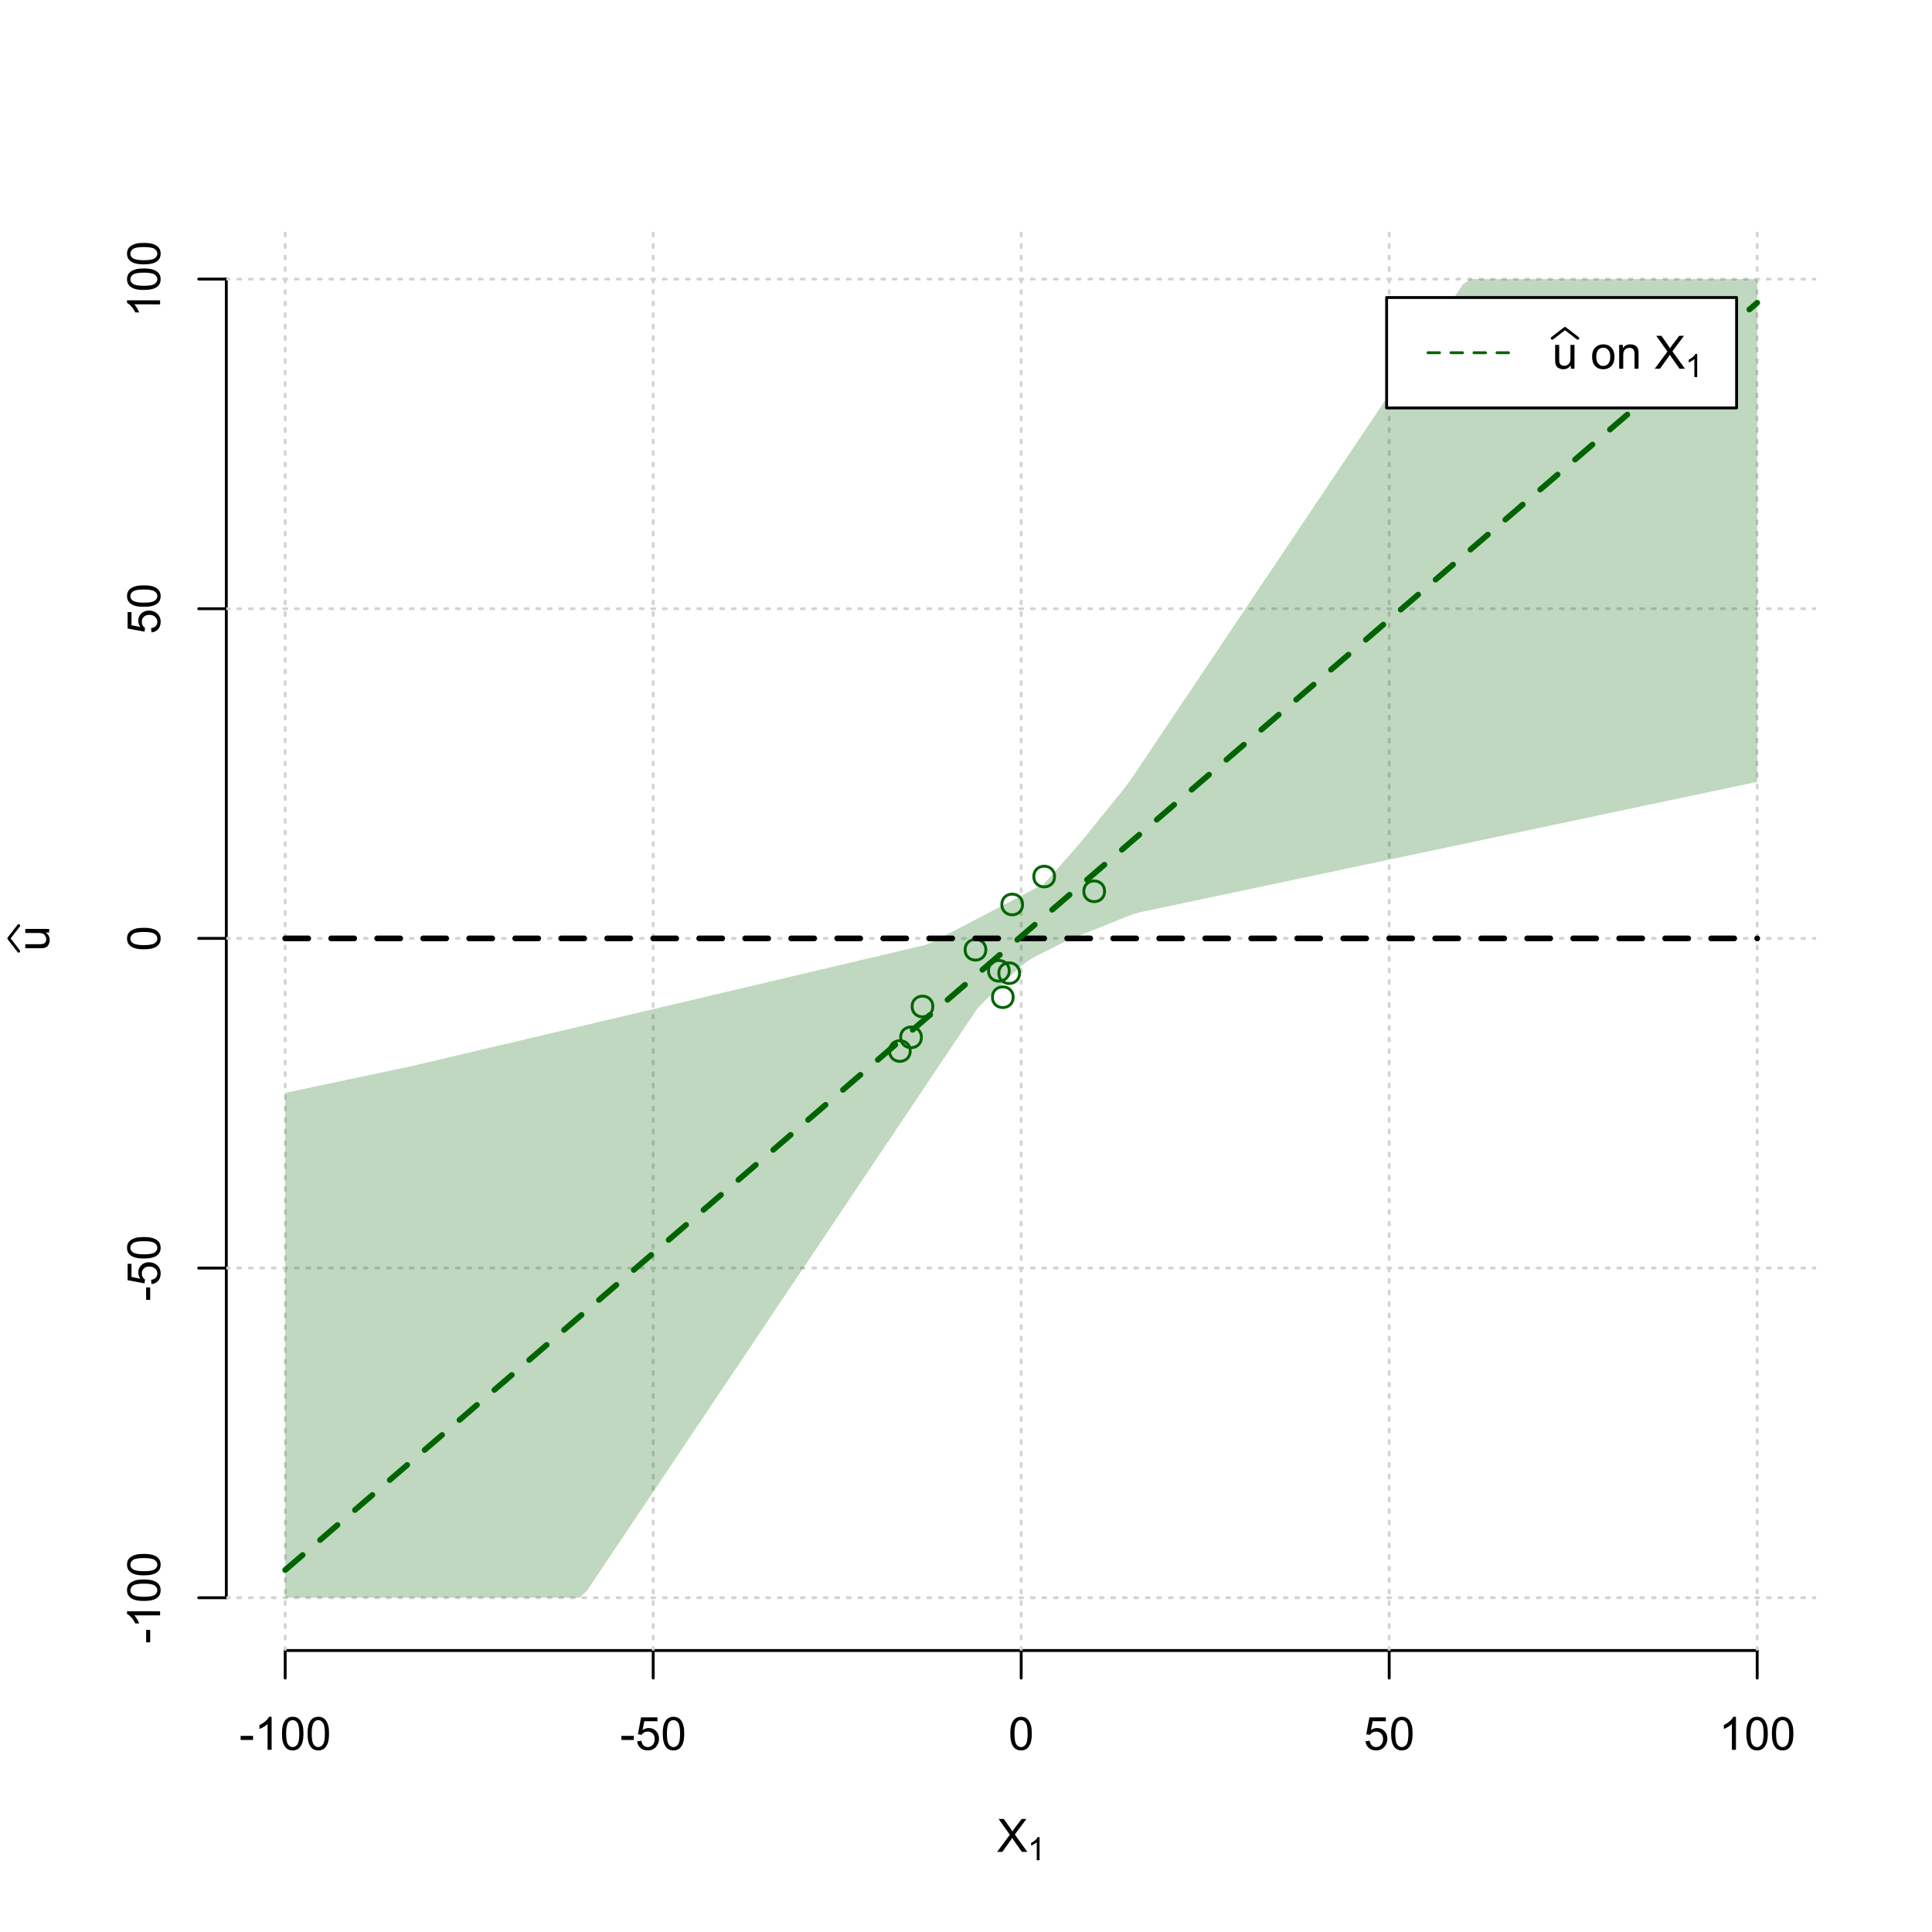 <?xml version="1.0" encoding="UTF-8"?>
<svg xmlns="http://www.w3.org/2000/svg" xmlns:xlink="http://www.w3.org/1999/xlink" width="504pt" height="504pt" viewBox="0 0 504 504" version="1.1">
<defs>
<g>
<symbol overflow="visible" id="glyph0-0">
<path style="stroke:none;" d="M 1.5 0 L 1.5 -7.5 L 7.5 -7.5 L 7.5 0 Z M 1.688 -0.188 L 7.312 -0.188 L 7.312 -7.312 L 1.688 -7.312 Z M 1.688 -0.188 "/>
</symbol>
<symbol overflow="visible" id="glyph0-1">
<path style="stroke:none;" d="M 0.055 0 L 3.375 -4.477 L 0.445 -8.59 L 1.797 -8.59 L 3.359 -6.387 C 3.68 -5.93 3.91 -5.578 4.047 -5.332 C 4.238 -5.645 4.465 -5.969 4.727 -6.312 L 6.457 -8.59 L 7.695 -8.59 L 4.676 -4.539 L 7.93 0 L 6.523 0 L 4.359 -3.062 C 4.238 -3.238 4.113 -3.43 3.984 -3.641 C 3.789 -3.324 3.652 -3.109 3.574 -2.992 L 1.418 0 Z M 0.055 0 "/>
</symbol>
<symbol overflow="visible" id="glyph0-2">
<path style="stroke:none;" d="M 0.383 -2.578 L 0.383 -3.641 L 3.621 -3.641 L 3.621 -2.578 Z M 0.383 -2.578 "/>
</symbol>
<symbol overflow="visible" id="glyph0-3">
<path style="stroke:none;" d="M 4.469 0 L 3.414 0 L 3.414 -6.719 C 3.16 -6.477 2.828 -6.234 2.414 -5.996 C 2 -5.75 1.629 -5.57 1.305 -5.449 L 1.305 -6.469 C 1.895 -6.742 2.41 -7.078 2.852 -7.477 C 3.293 -7.871 3.605 -8.254 3.789 -8.625 L 4.469 -8.625 Z M 4.469 0 "/>
</symbol>
<symbol overflow="visible" id="glyph0-4">
<path style="stroke:none;" d="M 0.5 -4.234 C 0.496 -5.246 0.602 -6.062 0.812 -6.688 C 1.02 -7.305 1.328 -7.785 1.742 -8.121 C 2.148 -8.457 2.668 -8.625 3.297 -8.625 C 3.758 -8.625 4.164 -8.531 4.512 -8.348 C 4.855 -8.16 5.141 -7.891 5.371 -7.543 C 5.594 -7.191 5.773 -6.766 5.906 -6.266 C 6.035 -5.762 6.098 -5.086 6.102 -4.234 C 6.098 -3.227 5.996 -2.414 5.789 -1.797 C 5.578 -1.176 5.266 -0.695 4.859 -0.359 C 4.445 -0.02 3.926 0.145 3.297 0.148 C 2.465 0.145 1.816 -0.148 1.348 -0.742 C 0.781 -1.457 0.496 -2.621 0.5 -4.234 Z M 1.582 -4.234 C 1.582 -2.824 1.746 -1.887 2.074 -1.418 C 2.402 -0.949 2.809 -0.715 3.297 -0.719 C 3.777 -0.715 4.184 -0.949 4.52 -1.422 C 4.848 -1.887 5.016 -2.824 5.016 -4.234 C 5.016 -5.648 4.848 -6.59 4.52 -7.055 C 4.184 -7.516 3.773 -7.746 3.289 -7.75 C 2.801 -7.746 2.414 -7.543 2.125 -7.137 C 1.762 -6.613 1.582 -5.645 1.582 -4.234 Z M 1.582 -4.234 "/>
</symbol>
<symbol overflow="visible" id="glyph0-5">
<path style="stroke:none;" d="M 0.5 -2.25 L 1.605 -2.344 C 1.684 -1.805 1.871 -1.398 2.176 -1.125 C 2.473 -0.852 2.836 -0.715 3.258 -0.719 C 3.766 -0.715 4.195 -0.906 4.547 -1.293 C 4.898 -1.672 5.074 -2.18 5.074 -2.82 C 5.074 -3.414 4.902 -3.891 4.566 -4.242 C 4.227 -4.59 3.785 -4.762 3.242 -4.766 C 2.898 -4.762 2.594 -4.684 2.32 -4.531 C 2.047 -4.375 1.832 -4.176 1.676 -3.93 L 0.688 -4.062 L 1.516 -8.473 L 5.789 -8.473 L 5.789 -7.465 L 2.359 -7.465 L 1.898 -5.156 C 2.414 -5.516 2.953 -5.695 3.523 -5.695 C 4.27 -5.695 4.902 -5.434 5.422 -4.914 C 5.934 -4.395 6.191 -3.727 6.195 -2.914 C 6.191 -2.133 5.965 -1.461 5.516 -0.898 C 4.961 -0.199 4.211 0.145 3.258 0.148 C 2.477 0.145 1.836 -0.07 1.344 -0.508 C 0.844 -0.941 0.562 -1.523 0.5 -2.25 Z M 0.5 -2.25 "/>
</symbol>
<symbol overflow="visible" id="glyph0-6">
<path style="stroke:none;" d="M 4.867 0 L 4.867 -0.914 C 4.379 -0.211 3.723 0.141 2.895 0.141 C 2.527 0.141 2.184 0.07 1.867 -0.07 C 1.547 -0.211 1.309 -0.387 1.156 -0.602 C 1 -0.812 0.895 -1.074 0.832 -1.383 C 0.785 -1.59 0.762 -1.918 0.766 -2.367 L 0.766 -6.223 L 1.82 -6.223 L 1.82 -2.773 C 1.816 -2.219 1.84 -1.848 1.887 -1.656 C 1.949 -1.379 2.09 -1.16 2.309 -1.004 C 2.523 -0.84 2.789 -0.762 3.105 -0.766 C 3.418 -0.762 3.715 -0.844 3.996 -1.008 C 4.273 -1.172 4.469 -1.391 4.586 -1.672 C 4.699 -1.949 4.758 -2.355 4.758 -2.891 L 4.758 -6.223 L 5.812 -6.223 L 5.812 0 Z M 4.867 0 "/>
</symbol>
<symbol overflow="visible" id="glyph0-7">
<path style="stroke:none;" d=""/>
</symbol>
<symbol overflow="visible" id="glyph0-8">
<path style="stroke:none;" d="M 0.398 -3.109 C 0.398 -4.262 0.719 -5.117 1.359 -5.672 C 1.895 -6.133 2.547 -6.363 3.316 -6.363 C 4.172 -6.363 4.871 -6.082 5.414 -5.52 C 5.953 -4.957 6.223 -4.184 6.227 -3.199 C 6.223 -2.398 6.102 -1.766 5.867 -1.309 C 5.625 -0.848 5.277 -0.492 4.82 -0.238 C 4.359 0.016 3.859 0.141 3.316 0.141 C 2.441 0.141 1.734 -0.137 1.203 -0.695 C 0.664 -1.254 0.398 -2.059 0.398 -3.109 Z M 1.484 -3.109 C 1.48 -2.309 1.656 -1.711 2.004 -1.32 C 2.348 -0.922 2.785 -0.727 3.316 -0.727 C 3.84 -0.727 4.273 -0.926 4.621 -1.324 C 4.969 -1.723 5.145 -2.328 5.145 -3.148 C 5.145 -3.914 4.969 -4.496 4.617 -4.895 C 4.266 -5.289 3.832 -5.488 3.316 -5.492 C 2.785 -5.488 2.348 -5.293 2.004 -4.898 C 1.656 -4.5 1.48 -3.902 1.484 -3.109 Z M 1.484 -3.109 "/>
</symbol>
<symbol overflow="visible" id="glyph0-9">
<path style="stroke:none;" d="M 0.789 0 L 0.789 -6.223 L 1.742 -6.223 L 1.742 -5.336 C 2.195 -6.02 2.855 -6.363 3.719 -6.363 C 4.09 -6.363 4.434 -6.293 4.754 -6.16 C 5.066 -6.023 5.305 -5.848 5.461 -5.633 C 5.617 -5.41 5.727 -5.152 5.789 -4.852 C 5.828 -4.656 5.848 -4.312 5.848 -3.828 L 5.848 0 L 4.793 0 L 4.793 -3.785 C 4.793 -4.215 4.75 -4.535 4.668 -4.75 C 4.586 -4.961 4.441 -5.129 4.234 -5.258 C 4.023 -5.383 3.777 -5.449 3.5 -5.449 C 3.047 -5.449 2.66 -5.305 2.332 -5.02 C 2.004 -4.734 1.84 -4.195 1.844 -3.398 L 1.844 0 Z M 0.789 0 "/>
</symbol>
<symbol overflow="visible" id="glyph1-0">
<path style="stroke:none;" d="M 1.051 0 L 1.051 -5.25 L 5.25 -5.25 L 5.25 0 Z M 1.18 -0.133 L 5.117 -0.133 L 5.117 -5.117 L 1.18 -5.117 Z M 1.18 -0.133 "/>
</symbol>
<symbol overflow="visible" id="glyph1-1">
<path style="stroke:none;" d="M 3.129 0 L 2.391 0 L 2.391 -4.703 C 2.211 -4.531 1.977 -4.363 1.691 -4.195 C 1.398 -4.023 1.141 -3.895 0.914 -3.812 L 0.914 -4.527 C 1.328 -4.719 1.688 -4.953 1.996 -5.234 C 2.305 -5.508 2.523 -5.777 2.652 -6.039 L 3.129 -6.039 Z M 3.129 0 "/>
</symbol>
<symbol overflow="visible" id="glyph2-0">
<path style="stroke:none;" d="M 0 -1.5 L -7.5 -1.5 L -7.5 -7.5 L 0 -7.5 Z M -0.188 -1.688 L -0.188 -7.312 L -7.312 -7.312 L -7.312 -1.688 Z M -0.188 -1.688 "/>
</symbol>
<symbol overflow="visible" id="glyph2-1">
<path style="stroke:none;" d="M 0 -4.867 L -0.914 -4.867 C -0.211 -4.379 0.141 -3.723 0.141 -2.895 C 0.141 -2.527 0.07 -2.184 -0.07 -1.867 C -0.211 -1.547 -0.387 -1.309 -0.598 -1.156 C -0.809 -1 -1.07 -0.895 -1.383 -0.832 C -1.59 -0.789 -1.918 -0.766 -2.367 -0.77 L -6.223 -0.77 L -6.223 -1.824 L -2.773 -1.824 C -2.219 -1.82 -1.848 -1.844 -1.656 -1.887 C -1.379 -1.949 -1.16 -2.09 -1.004 -2.309 C -0.84 -2.523 -0.762 -2.789 -0.766 -3.105 C -0.762 -3.418 -0.844 -3.715 -1.008 -3.996 C -1.172 -4.273 -1.391 -4.469 -1.672 -4.586 C -1.945 -4.699 -2.352 -4.758 -2.887 -4.758 L -6.223 -4.758 L -6.223 -5.812 L 0 -5.812 Z M 0 -4.867 "/>
</symbol>
<symbol overflow="visible" id="glyph2-2">
<path style="stroke:none;" d="M -2.578 -0.383 L -3.641 -0.383 L -3.641 -3.621 L -2.578 -3.621 Z M -2.578 -0.383 "/>
</symbol>
<symbol overflow="visible" id="glyph2-3">
<path style="stroke:none;" d="M 0 -4.469 L 0 -3.414 L -6.719 -3.418 C -6.477 -3.16 -6.234 -2.828 -5.996 -2.418 C -5.75 -2.004 -5.57 -1.633 -5.449 -1.309 L -6.469 -1.309 C -6.742 -1.895 -7.078 -2.41 -7.477 -2.852 C -7.871 -3.293 -8.254 -3.605 -8.625 -3.793 L -8.625 -4.473 Z M 0 -4.469 "/>
</symbol>
<symbol overflow="visible" id="glyph2-4">
<path style="stroke:none;" d="M -4.234 -0.5 C -5.246 -0.496 -6.062 -0.602 -6.688 -0.812 C -7.305 -1.02 -7.785 -1.328 -8.121 -1.742 C -8.457 -2.152 -8.625 -2.672 -8.625 -3.301 C -8.625 -3.758 -8.531 -4.164 -8.348 -4.512 C -8.16 -4.859 -7.891 -5.145 -7.543 -5.371 C -7.191 -5.594 -6.766 -5.773 -6.266 -5.906 C -5.762 -6.035 -5.086 -6.098 -4.234 -6.102 C -3.223 -6.098 -2.41 -5.996 -1.793 -5.789 C -1.176 -5.578 -0.695 -5.266 -0.359 -4.859 C -0.02 -4.445 0.145 -3.926 0.148 -3.297 C 0.145 -2.465 -0.148 -1.816 -0.742 -1.348 C -1.457 -0.781 -2.621 -0.496 -4.234 -0.5 Z M -4.234 -1.582 C -2.824 -1.582 -1.887 -1.746 -1.418 -2.074 C -0.949 -2.402 -0.715 -2.809 -0.719 -3.297 C -0.715 -3.777 -0.949 -4.184 -1.422 -4.52 C -1.887 -4.848 -2.824 -5.016 -4.234 -5.016 C -5.648 -5.016 -6.59 -4.848 -7.055 -4.52 C -7.516 -4.188 -7.746 -3.777 -7.75 -3.289 C -7.746 -2.801 -7.543 -2.414 -7.137 -2.129 C -6.613 -1.762 -5.645 -1.582 -4.234 -1.582 Z M -4.234 -1.582 "/>
</symbol>
<symbol overflow="visible" id="glyph2-5">
<path style="stroke:none;" d="M -2.25 -0.5 L -2.344 -1.605 C -1.805 -1.684 -1.398 -1.871 -1.125 -2.176 C -0.852 -2.473 -0.715 -2.836 -0.719 -3.258 C -0.715 -3.766 -0.906 -4.195 -1.293 -4.547 C -1.672 -4.898 -2.18 -5.074 -2.816 -5.074 C -3.414 -5.074 -3.891 -4.902 -4.242 -4.566 C -4.59 -4.227 -4.762 -3.785 -4.766 -3.242 C -4.762 -2.898 -4.684 -2.594 -4.531 -2.32 C -4.375 -2.047 -4.176 -1.832 -3.93 -1.676 L -4.062 -0.688 L -8.473 -1.52 L -8.473 -5.789 L -7.465 -5.789 L -7.465 -2.363 L -5.156 -1.898 C -5.516 -2.414 -5.695 -2.953 -5.695 -3.523 C -5.695 -4.27 -5.434 -4.902 -4.914 -5.422 C -4.395 -5.934 -3.727 -6.191 -2.91 -6.195 C -2.133 -6.191 -1.461 -5.965 -0.895 -5.516 C -0.199 -4.961 0.145 -4.211 0.148 -3.258 C 0.145 -2.477 -0.07 -1.836 -0.508 -1.344 C -0.941 -0.848 -1.523 -0.566 -2.25 -0.5 Z M -2.25 -0.5 "/>
</symbol>
</g>
<clipPath id="clip1">
  <path d="M 74 59.039 L 75 59.039 L 75 430.559 L 74 430.559 Z M 74 59.039 "/>
</clipPath>
<clipPath id="clip2">
  <path d="M 170 59.039 L 171 59.039 L 171 430.559 L 170 430.559 Z M 170 59.039 "/>
</clipPath>
<clipPath id="clip3">
  <path d="M 266 59.039 L 267 59.039 L 267 430.559 L 266 430.559 Z M 266 59.039 "/>
</clipPath>
<clipPath id="clip4">
  <path d="M 362 59.039 L 363 59.039 L 363 430.559 L 362 430.559 Z M 362 59.039 "/>
</clipPath>
<clipPath id="clip5">
  <path d="M 458 59.039 L 459 59.039 L 459 430.559 L 458 430.559 Z M 458 59.039 "/>
</clipPath>
<clipPath id="clip6">
  <path d="M 59.039 416 L 473.758 416 L 473.758 418 L 59.039 418 Z M 59.039 416 "/>
</clipPath>
<clipPath id="clip7">
  <path d="M 59.039 330 L 473.758 330 L 473.758 332 L 59.039 332 Z M 59.039 330 "/>
</clipPath>
<clipPath id="clip8">
  <path d="M 59.039 244 L 473.758 244 L 473.758 246 L 59.039 246 Z M 59.039 244 "/>
</clipPath>
<clipPath id="clip9">
  <path d="M 59.039 158 L 473.758 158 L 473.758 160 L 59.039 160 Z M 59.039 158 "/>
</clipPath>
<clipPath id="clip10">
  <path d="M 59.039 72 L 473.758 72 L 473.758 74 L 59.039 74 Z M 59.039 72 "/>
</clipPath>
</defs>
<g id="surface456">
<rect x="0" y="0" width="504" height="504" style="fill:rgb(100%,100%,100%);fill-opacity:1;stroke:none;"/>
<g style="fill:rgb(0%,0%,0%);fill-opacity:1;">
  <use xlink:href="#glyph0-1" x="260.062" y="483.102"/>
</g>
<g style="fill:rgb(0%,0%,0%);fill-opacity:1;">
  <use xlink:href="#glyph1-1" x="268.066" y="485.281"/>
</g>
<g style="fill:rgb(0%,0%,0%);fill-opacity:1;">
  <use xlink:href="#glyph2-1" x="12.82" y="248.137"/>
</g>
<path style="fill:none;stroke-width:0.75;stroke-linecap:round;stroke-linejoin:round;stroke:rgb(0%,0%,0%);stroke-opacity:1;stroke-miterlimit:10;" d="M 4.879 248.137 L 2.301 244.801 L 4.879 241.465 "/>
<path style="fill:none;stroke-width:0.75;stroke-linecap:round;stroke-linejoin:round;stroke:rgb(0%,0%,0%);stroke-opacity:1;stroke-miterlimit:10;" d="M 74.398 430.559 L 458.398 430.559 "/>
<path style="fill:none;stroke-width:0.75;stroke-linecap:round;stroke-linejoin:round;stroke:rgb(0%,0%,0%);stroke-opacity:1;stroke-miterlimit:10;" d="M 74.398 430.559 L 74.398 437.762 "/>
<path style="fill:none;stroke-width:0.75;stroke-linecap:round;stroke-linejoin:round;stroke:rgb(0%,0%,0%);stroke-opacity:1;stroke-miterlimit:10;" d="M 170.398 430.559 L 170.398 437.762 "/>
<path style="fill:none;stroke-width:0.75;stroke-linecap:round;stroke-linejoin:round;stroke:rgb(0%,0%,0%);stroke-opacity:1;stroke-miterlimit:10;" d="M 266.398 430.559 L 266.398 437.762 "/>
<path style="fill:none;stroke-width:0.75;stroke-linecap:round;stroke-linejoin:round;stroke:rgb(0%,0%,0%);stroke-opacity:1;stroke-miterlimit:10;" d="M 362.398 430.559 L 362.398 437.762 "/>
<path style="fill:none;stroke-width:0.75;stroke-linecap:round;stroke-linejoin:round;stroke:rgb(0%,0%,0%);stroke-opacity:1;stroke-miterlimit:10;" d="M 458.398 430.559 L 458.398 437.762 "/>
<g style="fill:rgb(0%,0%,0%);fill-opacity:1;">
  <use xlink:href="#glyph0-2" x="62.391" y="456.48"/>
  <use xlink:href="#glyph0-3" x="66.387" y="456.48"/>
  <use xlink:href="#glyph0-4" x="73.061" y="456.48"/>
  <use xlink:href="#glyph0-4" x="79.734" y="456.48"/>
</g>
<g style="fill:rgb(0%,0%,0%);fill-opacity:1;">
  <use xlink:href="#glyph0-2" x="161.727" y="456.48"/>
  <use xlink:href="#glyph0-5" x="165.723" y="456.48"/>
  <use xlink:href="#glyph0-4" x="172.396" y="456.48"/>
</g>
<g style="fill:rgb(0%,0%,0%);fill-opacity:1;">
  <use xlink:href="#glyph0-4" x="263.062" y="456.48"/>
</g>
<g style="fill:rgb(0%,0%,0%);fill-opacity:1;">
  <use xlink:href="#glyph0-5" x="355.727" y="456.48"/>
  <use xlink:href="#glyph0-4" x="362.4" y="456.48"/>
</g>
<g style="fill:rgb(0%,0%,0%);fill-opacity:1;">
  <use xlink:href="#glyph0-3" x="448.387" y="456.48"/>
  <use xlink:href="#glyph0-4" x="455.061" y="456.48"/>
  <use xlink:href="#glyph0-4" x="461.734" y="456.48"/>
</g>
<path style="fill:none;stroke-width:0.75;stroke-linecap:round;stroke-linejoin:round;stroke:rgb(0%,0%,0%);stroke-opacity:1;stroke-miterlimit:10;" d="M 59.039 416.801 L 59.039 72.801 "/>
<path style="fill:none;stroke-width:0.75;stroke-linecap:round;stroke-linejoin:round;stroke:rgb(0%,0%,0%);stroke-opacity:1;stroke-miterlimit:10;" d="M 59.039 416.801 L 51.84 416.801 "/>
<path style="fill:none;stroke-width:0.75;stroke-linecap:round;stroke-linejoin:round;stroke:rgb(0%,0%,0%);stroke-opacity:1;stroke-miterlimit:10;" d="M 59.039 330.801 L 51.84 330.801 "/>
<path style="fill:none;stroke-width:0.75;stroke-linecap:round;stroke-linejoin:round;stroke:rgb(0%,0%,0%);stroke-opacity:1;stroke-miterlimit:10;" d="M 59.039 244.801 L 51.84 244.801 "/>
<path style="fill:none;stroke-width:0.75;stroke-linecap:round;stroke-linejoin:round;stroke:rgb(0%,0%,0%);stroke-opacity:1;stroke-miterlimit:10;" d="M 59.039 158.801 L 51.84 158.801 "/>
<path style="fill:none;stroke-width:0.75;stroke-linecap:round;stroke-linejoin:round;stroke:rgb(0%,0%,0%);stroke-opacity:1;stroke-miterlimit:10;" d="M 59.039 72.801 L 51.84 72.801 "/>
<g style="fill:rgb(0%,0%,0%);fill-opacity:1;">
  <use xlink:href="#glyph2-2" x="41.762" y="428.809"/>
  <use xlink:href="#glyph2-3" x="41.762" y="424.812"/>
  <use xlink:href="#glyph2-4" x="41.762" y="418.139"/>
  <use xlink:href="#glyph2-4" x="41.762" y="411.465"/>
</g>
<g style="fill:rgb(0%,0%,0%);fill-opacity:1;">
  <use xlink:href="#glyph2-2" x="41.762" y="339.473"/>
  <use xlink:href="#glyph2-5" x="41.762" y="335.477"/>
  <use xlink:href="#glyph2-4" x="41.762" y="328.803"/>
</g>
<g style="fill:rgb(0%,0%,0%);fill-opacity:1;">
  <use xlink:href="#glyph2-4" x="41.762" y="248.137"/>
</g>
<g style="fill:rgb(0%,0%,0%);fill-opacity:1;">
  <use xlink:href="#glyph2-5" x="41.762" y="165.473"/>
  <use xlink:href="#glyph2-4" x="41.762" y="158.799"/>
</g>
<g style="fill:rgb(0%,0%,0%);fill-opacity:1;">
  <use xlink:href="#glyph2-3" x="41.762" y="82.812"/>
  <use xlink:href="#glyph2-4" x="41.762" y="76.139"/>
  <use xlink:href="#glyph2-4" x="41.762" y="69.465"/>
</g>
<g clip-path="url(#clip1)" clip-rule="nonzero">
<path style="fill:none;stroke-width:0.75;stroke-linecap:round;stroke-linejoin:round;stroke:rgb(82.745%,82.745%,82.745%);stroke-opacity:1;stroke-dasharray:0.75,2.25;stroke-miterlimit:10;" d="M 74.398 430.559 L 74.398 59.039 "/>
</g>
<g clip-path="url(#clip2)" clip-rule="nonzero">
<path style="fill:none;stroke-width:0.75;stroke-linecap:round;stroke-linejoin:round;stroke:rgb(82.745%,82.745%,82.745%);stroke-opacity:1;stroke-dasharray:0.75,2.25;stroke-miterlimit:10;" d="M 170.398 430.559 L 170.398 59.039 "/>
</g>
<g clip-path="url(#clip3)" clip-rule="nonzero">
<path style="fill:none;stroke-width:0.75;stroke-linecap:round;stroke-linejoin:round;stroke:rgb(82.745%,82.745%,82.745%);stroke-opacity:1;stroke-dasharray:0.75,2.25;stroke-miterlimit:10;" d="M 266.398 430.559 L 266.398 59.039 "/>
</g>
<g clip-path="url(#clip4)" clip-rule="nonzero">
<path style="fill:none;stroke-width:0.75;stroke-linecap:round;stroke-linejoin:round;stroke:rgb(82.745%,82.745%,82.745%);stroke-opacity:1;stroke-dasharray:0.75,2.25;stroke-miterlimit:10;" d="M 362.398 430.559 L 362.398 59.039 "/>
</g>
<g clip-path="url(#clip5)" clip-rule="nonzero">
<path style="fill:none;stroke-width:0.75;stroke-linecap:round;stroke-linejoin:round;stroke:rgb(82.745%,82.745%,82.745%);stroke-opacity:1;stroke-dasharray:0.75,2.25;stroke-miterlimit:10;" d="M 458.398 430.559 L 458.398 59.039 "/>
</g>
<g clip-path="url(#clip6)" clip-rule="nonzero">
<path style="fill:none;stroke-width:0.75;stroke-linecap:round;stroke-linejoin:round;stroke:rgb(82.745%,82.745%,82.745%);stroke-opacity:1;stroke-dasharray:0.75,2.25;stroke-miterlimit:10;" d="M 59.039 416.801 L 473.762 416.801 "/>
</g>
<g clip-path="url(#clip7)" clip-rule="nonzero">
<path style="fill:none;stroke-width:0.75;stroke-linecap:round;stroke-linejoin:round;stroke:rgb(82.745%,82.745%,82.745%);stroke-opacity:1;stroke-dasharray:0.75,2.25;stroke-miterlimit:10;" d="M 59.039 330.801 L 473.762 330.801 "/>
</g>
<g clip-path="url(#clip8)" clip-rule="nonzero">
<path style="fill:none;stroke-width:0.75;stroke-linecap:round;stroke-linejoin:round;stroke:rgb(82.745%,82.745%,82.745%);stroke-opacity:1;stroke-dasharray:0.75,2.25;stroke-miterlimit:10;" d="M 59.039 244.801 L 473.762 244.801 "/>
</g>
<g clip-path="url(#clip9)" clip-rule="nonzero">
<path style="fill:none;stroke-width:0.75;stroke-linecap:round;stroke-linejoin:round;stroke:rgb(82.745%,82.745%,82.745%);stroke-opacity:1;stroke-dasharray:0.75,2.25;stroke-miterlimit:10;" d="M 59.039 158.801 L 473.762 158.801 "/>
</g>
<g clip-path="url(#clip10)" clip-rule="nonzero">
<path style="fill:none;stroke-width:0.75;stroke-linecap:round;stroke-linejoin:round;stroke:rgb(82.745%,82.745%,82.745%);stroke-opacity:1;stroke-dasharray:0.75,2.25;stroke-miterlimit:10;" d="M 59.039 72.801 L 473.762 72.801 "/>
</g>
<path style=" stroke:none;fill-rule:nonzero;fill:rgb(0%,39.216%,0%);fill-opacity:0.251;" d="M 74.398 325.664 L 74.398 285.098 L 76.32 284.691 L 78.238 284.285 L 80.16 283.879 L 82.078 283.473 L 85.922 282.66 L 87.84 282.258 L 89.762 281.852 L 91.68 281.445 L 93.602 281.039 L 95.52 280.633 L 97.441 280.227 L 99.359 279.824 L 101.281 279.418 L 103.199 279.012 L 105.121 278.605 L 107.039 278.199 L 108.961 277.754 L 110.879 277.301 L 112.801 276.848 L 114.719 276.398 L 116.641 275.945 L 118.559 275.492 L 120.48 275.039 L 122.398 274.586 L 124.32 274.133 L 126.238 273.68 L 128.16 273.227 L 130.078 272.773 L 133.922 271.867 L 135.84 271.414 L 137.762 270.961 L 139.68 270.508 L 141.602 270.055 L 143.52 269.602 L 145.441 269.148 L 147.359 268.695 L 149.281 268.242 L 151.199 267.789 L 153.121 267.336 L 155.039 266.883 L 156.961 266.43 L 158.879 265.977 L 160.801 265.523 L 162.719 265.074 L 164.641 264.621 L 166.559 264.168 L 168.48 263.715 L 170.398 263.262 L 172.32 262.809 L 174.238 262.355 L 176.16 261.902 L 178.078 261.449 L 181.922 260.543 L 183.84 260.09 L 185.762 259.637 L 187.68 259.184 L 189.602 258.73 L 191.52 258.277 L 193.441 257.824 L 195.359 257.371 L 197.281 256.918 L 199.199 256.465 L 201.121 256.012 L 203.039 255.559 L 204.961 255.105 L 206.879 254.652 L 208.801 254.199 L 210.719 253.746 L 212.641 253.297 L 214.559 252.844 L 216.48 252.391 L 218.398 251.938 L 220.32 251.484 L 222.238 251.031 L 224.16 250.578 L 226.078 250.125 L 229.922 249.219 L 231.84 248.766 L 233.762 248.312 L 235.68 247.859 L 237.602 247.406 L 239.52 246.953 L 241.441 246.5 L 243.359 245.707 L 245.281 244.707 L 247.199 243.703 L 249.121 242.703 L 251.039 241.703 L 252.961 240.699 L 254.879 239.699 L 256.801 238.699 L 258.719 237.699 L 260.641 236.695 L 262.559 235.695 L 264.48 234.695 L 266.398 233.691 L 268.32 232.691 L 270.238 231.691 L 272.16 230.688 L 274.078 228.652 L 276 226.469 L 277.922 224.281 L 279.84 222.094 L 281.762 219.906 L 283.68 217.555 L 285.602 215.184 L 287.52 212.812 L 289.441 210.441 L 291.359 208.07 L 293.281 205.699 L 295.199 203.078 L 297.121 200.215 L 299.039 197.352 L 300.961 194.488 L 302.879 191.625 L 304.801 188.762 L 306.719 185.898 L 308.641 183.035 L 310.559 180.172 L 312.48 177.309 L 314.398 174.445 L 316.32 171.582 L 318.238 168.719 L 320.16 165.855 L 322.078 162.992 L 325.922 157.266 L 327.84 154.402 L 329.762 151.543 L 331.68 148.68 L 333.602 145.816 L 335.52 142.953 L 337.441 140.09 L 339.359 137.227 L 341.281 134.363 L 343.199 131.5 L 345.121 128.637 L 347.039 125.773 L 348.961 122.91 L 350.879 120.047 L 352.801 117.184 L 354.719 114.32 L 356.641 111.457 L 358.559 108.594 L 360.48 105.73 L 362.398 102.867 L 364.32 100.004 L 366.238 97.141 L 368.16 94.277 L 370.078 91.414 L 373.922 85.688 L 375.84 82.824 L 377.762 79.961 L 379.68 77.098 L 381.602 74.234 L 383.52 72.801 L 458.398 72.801 L 458.398 203.961 L 456.48 204.367 L 454.559 204.773 L 452.641 205.18 L 450.719 205.586 L 448.801 205.988 L 446.879 206.395 L 444.961 206.801 L 443.039 207.207 L 441.121 207.613 L 439.199 208.02 L 437.281 208.426 L 435.359 208.828 L 433.441 209.234 L 431.52 209.641 L 429.602 210.047 L 427.68 210.453 L 425.762 210.859 L 423.84 211.266 L 421.922 211.668 L 418.078 212.48 L 416.16 212.887 L 414.238 213.293 L 412.32 213.699 L 410.398 214.102 L 408.48 214.508 L 406.559 214.914 L 404.641 215.32 L 402.719 215.727 L 400.801 216.133 L 398.879 216.539 L 396.961 216.941 L 395.039 217.348 L 393.121 217.754 L 391.199 218.16 L 389.281 218.566 L 387.359 218.973 L 385.441 219.379 L 383.52 219.781 L 381.602 220.188 L 379.68 220.594 L 377.762 221 L 375.84 221.406 L 373.922 221.812 L 372 222.219 L 370.078 222.621 L 368.16 223.027 L 366.238 223.434 L 364.32 223.84 L 362.398 224.246 L 360.48 224.652 L 358.559 225.055 L 356.641 225.461 L 354.719 225.867 L 352.801 226.273 L 350.879 226.68 L 348.961 227.086 L 347.039 227.492 L 345.121 227.895 L 343.199 228.301 L 341.281 228.707 L 339.359 229.113 L 337.441 229.52 L 335.52 229.926 L 333.602 230.332 L 331.68 230.734 L 329.762 231.141 L 327.84 231.547 L 325.922 231.953 L 322.078 232.766 L 320.16 233.172 L 318.238 233.574 L 316.32 233.98 L 314.398 234.387 L 312.48 234.793 L 310.559 235.199 L 308.641 235.605 L 306.719 236.008 L 304.801 236.414 L 302.879 236.82 L 300.961 237.227 L 299.039 237.633 L 297.121 238.039 L 295.199 238.594 L 293.281 239.367 L 291.359 240.141 L 289.441 240.918 L 287.52 241.691 L 285.602 242.465 L 283.68 243.238 L 281.762 244.012 L 279.84 244.785 L 277.922 245.594 L 276 246.543 L 274.078 247.52 L 272.16 248.492 L 270.238 249.469 L 268.32 250.547 L 266.398 252.023 L 264.48 253.773 L 262.559 255.629 L 260.641 257.488 L 258.719 259.344 L 256.801 261.203 L 254.879 263.203 L 252.961 266.066 L 251.039 268.93 L 249.121 271.793 L 247.199 274.656 L 245.281 277.52 L 243.359 280.383 L 241.441 283.246 L 239.52 286.109 L 237.602 288.973 L 235.68 291.836 L 233.762 294.699 L 231.84 297.562 L 229.922 300.426 L 226.078 306.152 L 224.16 309.016 L 222.238 311.879 L 220.32 314.742 L 218.398 317.605 L 216.48 320.469 L 214.559 323.332 L 212.641 326.195 L 210.719 329.059 L 208.801 331.918 L 206.879 334.781 L 204.961 337.645 L 203.039 340.508 L 201.121 343.371 L 199.199 346.234 L 197.281 349.098 L 195.359 351.961 L 193.441 354.824 L 191.52 357.688 L 189.602 360.551 L 187.68 363.414 L 185.762 366.277 L 183.84 369.141 L 181.922 372.004 L 178.078 377.73 L 176.16 380.594 L 174.238 383.457 L 172.32 386.32 L 170.398 389.184 L 168.48 392.047 L 166.559 394.91 L 164.641 397.773 L 162.719 400.637 L 160.801 403.5 L 158.879 406.363 L 156.961 409.227 L 155.039 412.09 L 153.121 414.953 L 151.199 416.801 L 74.398 416.801 Z M 74.398 325.664 "/>
<path style="fill:none;stroke-width:0.75;stroke-linecap:round;stroke-linejoin:round;stroke:rgb(0%,39.216%,0%);stroke-opacity:1;stroke-miterlimit:10;" d="M 237.445 274.176 C 237.445 277.777 232.047 277.777 232.047 274.176 C 232.047 270.578 237.445 270.578 237.445 274.176 "/>
<path style="fill:none;stroke-width:0.75;stroke-linecap:round;stroke-linejoin:round;stroke:rgb(0%,39.216%,0%);stroke-opacity:1;stroke-miterlimit:10;" d="M 257.172 247.77 C 257.172 251.367 251.77 251.367 251.77 247.77 C 251.77 244.168 257.172 244.168 257.172 247.77 "/>
<path style="fill:none;stroke-width:0.75;stroke-linecap:round;stroke-linejoin:round;stroke:rgb(0%,39.216%,0%);stroke-opacity:1;stroke-miterlimit:10;" d="M 264.301 260.141 C 264.301 263.742 258.898 263.742 258.898 260.141 C 258.898 256.539 264.301 256.539 264.301 260.141 "/>
<path style="fill:none;stroke-width:0.75;stroke-linecap:round;stroke-linejoin:round;stroke:rgb(0%,39.216%,0%);stroke-opacity:1;stroke-miterlimit:10;" d="M 240.367 270.609 C 240.367 274.211 234.965 274.211 234.965 270.609 C 234.965 267.008 240.367 267.008 240.367 270.609 "/>
<path style="fill:none;stroke-width:0.75;stroke-linecap:round;stroke-linejoin:round;stroke:rgb(0%,39.216%,0%);stroke-opacity:1;stroke-miterlimit:10;" d="M 275.098 228.668 C 275.098 232.266 269.695 232.266 269.695 228.668 C 269.695 225.066 275.098 225.066 275.098 228.668 "/>
<path style="fill:none;stroke-width:0.75;stroke-linecap:round;stroke-linejoin:round;stroke:rgb(0%,39.216%,0%);stroke-opacity:1;stroke-miterlimit:10;" d="M 266.754 235.949 C 266.754 239.551 261.355 239.551 261.355 235.949 C 261.355 232.352 266.754 232.352 266.754 235.949 "/>
<path style="fill:none;stroke-width:0.75;stroke-linecap:round;stroke-linejoin:round;stroke:rgb(0%,39.216%,0%);stroke-opacity:1;stroke-miterlimit:10;" d="M 263.273 253.262 C 263.273 256.859 257.875 256.859 257.875 253.262 C 257.875 249.66 263.273 249.66 263.273 253.262 "/>
<path style="fill:none;stroke-width:0.75;stroke-linecap:round;stroke-linejoin:round;stroke:rgb(0%,39.216%,0%);stroke-opacity:1;stroke-miterlimit:10;" d="M 288.141 232.512 C 288.141 236.113 282.738 236.113 282.738 232.512 C 282.738 228.914 288.141 228.914 288.141 232.512 "/>
<path style="fill:none;stroke-width:0.75;stroke-linecap:round;stroke-linejoin:round;stroke:rgb(0%,39.216%,0%);stroke-opacity:1;stroke-miterlimit:10;" d="M 265.965 253.863 C 265.965 257.465 260.566 257.465 260.566 253.863 C 260.566 250.266 265.965 250.266 265.965 253.863 "/>
<path style="fill:none;stroke-width:0.75;stroke-linecap:round;stroke-linejoin:round;stroke:rgb(0%,39.216%,0%);stroke-opacity:1;stroke-miterlimit:10;" d="M 243.348 262.559 C 243.348 266.16 237.949 266.16 237.949 262.559 C 237.949 258.957 243.348 258.957 243.348 262.559 "/>
<path style="fill:none;stroke-width:1.5;stroke-linecap:round;stroke-linejoin:round;stroke:rgb(0%,0%,0%);stroke-opacity:1;stroke-dasharray:6,6;stroke-miterlimit:10;" d="M 74.398 244.801 L 458.398 244.801 "/>
<path style="fill:none;stroke-width:1.5;stroke-linecap:round;stroke-linejoin:round;stroke:rgb(0%,39.216%,0%);stroke-opacity:1;stroke-dasharray:6,6;stroke-miterlimit:10;" d="M 74.398 409.57 L 76.32 407.918 L 78.238 406.266 L 80.16 404.613 L 82.078 402.961 L 84 401.309 L 85.922 399.652 L 87.84 398 L 89.762 396.348 L 91.68 394.695 L 93.602 393.043 L 95.52 391.391 L 97.441 389.738 L 99.359 388.082 L 101.281 386.43 L 103.199 384.777 L 105.121 383.125 L 107.039 381.473 L 108.961 379.82 L 110.879 378.164 L 112.801 376.512 L 114.719 374.859 L 116.641 373.207 L 118.559 371.555 L 120.48 369.902 L 122.398 368.25 L 124.32 366.594 L 126.238 364.941 L 128.16 363.289 L 130.078 361.637 L 133.922 358.332 L 135.84 356.676 L 137.762 355.023 L 139.68 353.371 L 141.602 351.719 L 143.52 350.066 L 145.441 348.414 L 147.359 346.758 L 149.281 345.105 L 151.199 343.453 L 153.121 341.801 L 155.039 340.148 L 156.961 338.496 L 158.879 336.844 L 160.801 335.188 L 162.719 333.535 L 164.641 331.883 L 166.559 330.23 L 168.48 328.578 L 170.398 326.926 L 172.32 325.27 L 174.238 323.617 L 176.16 321.965 L 178.078 320.312 L 181.922 317.008 L 183.84 315.355 L 185.762 313.699 L 187.68 312.047 L 189.602 310.395 L 191.52 308.742 L 193.441 307.09 L 195.359 305.438 L 197.281 303.781 L 199.199 302.129 L 201.121 300.477 L 203.039 298.824 L 204.961 297.172 L 206.879 295.52 L 208.801 293.867 L 210.719 292.211 L 212.641 290.559 L 214.559 288.906 L 216.48 287.254 L 218.398 285.602 L 220.32 283.949 L 222.238 282.293 L 224.16 280.641 L 226.078 278.988 L 229.922 275.684 L 231.84 274.031 L 233.762 272.375 L 235.68 270.723 L 237.602 269.07 L 239.52 267.418 L 241.441 265.766 L 243.359 264.113 L 245.281 262.461 L 247.199 260.805 L 249.121 259.152 L 251.039 257.5 L 252.961 255.848 L 254.879 254.195 L 256.801 252.543 L 258.719 250.887 L 260.641 249.234 L 262.559 247.582 L 264.48 245.93 L 266.398 244.277 L 268.32 242.625 L 270.238 240.973 L 272.16 239.316 L 274.078 237.664 L 277.922 234.359 L 279.84 232.707 L 281.762 231.055 L 283.68 229.398 L 285.602 227.746 L 287.52 226.094 L 289.441 224.441 L 291.359 222.789 L 293.281 221.137 L 295.199 219.484 L 297.121 217.828 L 299.039 216.176 L 300.961 214.523 L 302.879 212.871 L 304.801 211.219 L 306.719 209.566 L 308.641 207.91 L 310.559 206.258 L 312.48 204.605 L 314.398 202.953 L 316.32 201.301 L 318.238 199.648 L 320.16 197.996 L 322.078 196.34 L 325.922 193.035 L 327.84 191.383 L 329.762 189.73 L 331.68 188.078 L 333.602 186.422 L 335.52 184.77 L 337.441 183.117 L 339.359 181.465 L 341.281 179.812 L 343.199 178.16 L 345.121 176.504 L 347.039 174.852 L 348.961 173.199 L 350.879 171.547 L 352.801 169.895 L 354.719 168.242 L 356.641 166.59 L 358.559 164.934 L 360.48 163.281 L 362.398 161.629 L 364.32 159.977 L 366.238 158.324 L 368.16 156.672 L 370.078 155.016 L 373.922 151.711 L 375.84 150.059 L 377.762 148.406 L 379.68 146.754 L 381.602 145.102 L 383.52 143.445 L 385.441 141.793 L 387.359 140.141 L 389.281 138.488 L 391.199 136.836 L 393.121 135.184 L 395.039 133.527 L 396.961 131.875 L 398.879 130.223 L 400.801 128.57 L 402.719 126.918 L 404.641 125.266 L 406.559 123.613 L 408.48 121.957 L 410.398 120.305 L 412.32 118.652 L 414.238 117 L 416.16 115.348 L 418.078 113.695 L 420 112.039 L 421.922 110.387 L 423.84 108.734 L 425.762 107.082 L 427.68 105.43 L 429.602 103.777 L 431.52 102.121 L 433.441 100.469 L 435.359 98.816 L 437.281 97.164 L 439.199 95.512 L 441.121 93.859 L 443.039 92.207 L 444.961 90.551 L 446.879 88.898 L 448.801 87.246 L 450.719 85.594 L 452.641 83.941 L 454.559 82.289 L 456.48 80.633 L 458.398 78.98 "/>
<path style="fill-rule:nonzero;fill:rgb(100%,100%,100%);fill-opacity:1;stroke-width:0.75;stroke-linecap:round;stroke-linejoin:round;stroke:rgb(0%,0%,0%);stroke-opacity:1;stroke-miterlimit:10;" d="M 361.727 77.617 L 453.027 77.617 L 453.027 106.418 L 361.727 106.418 Z M 361.727 77.617 "/>
<path style="fill:none;stroke-width:0.75;stroke-linecap:round;stroke-linejoin:round;stroke:rgb(0%,39.216%,0%);stroke-opacity:1;stroke-dasharray:3,3;stroke-miterlimit:10;" d="M 372.523 92.016 L 394.125 92.016 "/>
<g style="fill:rgb(0%,0%,0%);fill-opacity:1;">
  <use xlink:href="#glyph0-6" x="404.926" y="96.188"/>
</g>
<path style="fill:none;stroke-width:0.75;stroke-linecap:round;stroke-linejoin:round;stroke:rgb(0%,0%,0%);stroke-opacity:1;stroke-miterlimit:10;" d="M 404.926 88.246 L 408.262 85.668 L 411.598 88.246 "/>
<g style="fill:rgb(0%,0%,0%);fill-opacity:1;">
  <use xlink:href="#glyph0-7" x="411.598" y="96.188"/>
  <use xlink:href="#glyph0-8" x="414.932" y="96.188"/>
  <use xlink:href="#glyph0-9" x="421.605" y="96.188"/>
  <use xlink:href="#glyph0-7" x="428.279" y="96.188"/>
</g>
<g style="fill:rgb(0%,0%,0%);fill-opacity:1;">
  <use xlink:href="#glyph0-1" x="431.613" y="96.188"/>
</g>
<g style="fill:rgb(0%,0%,0%);fill-opacity:1;">
  <use xlink:href="#glyph1-1" x="439.617" y="98.363"/>
</g>
<g style="fill:rgb(0%,0%,0%);fill-opacity:1;">
  <use xlink:href="#glyph0-7" x="444.289" y="96.188"/>
</g>
</g>
</svg>
